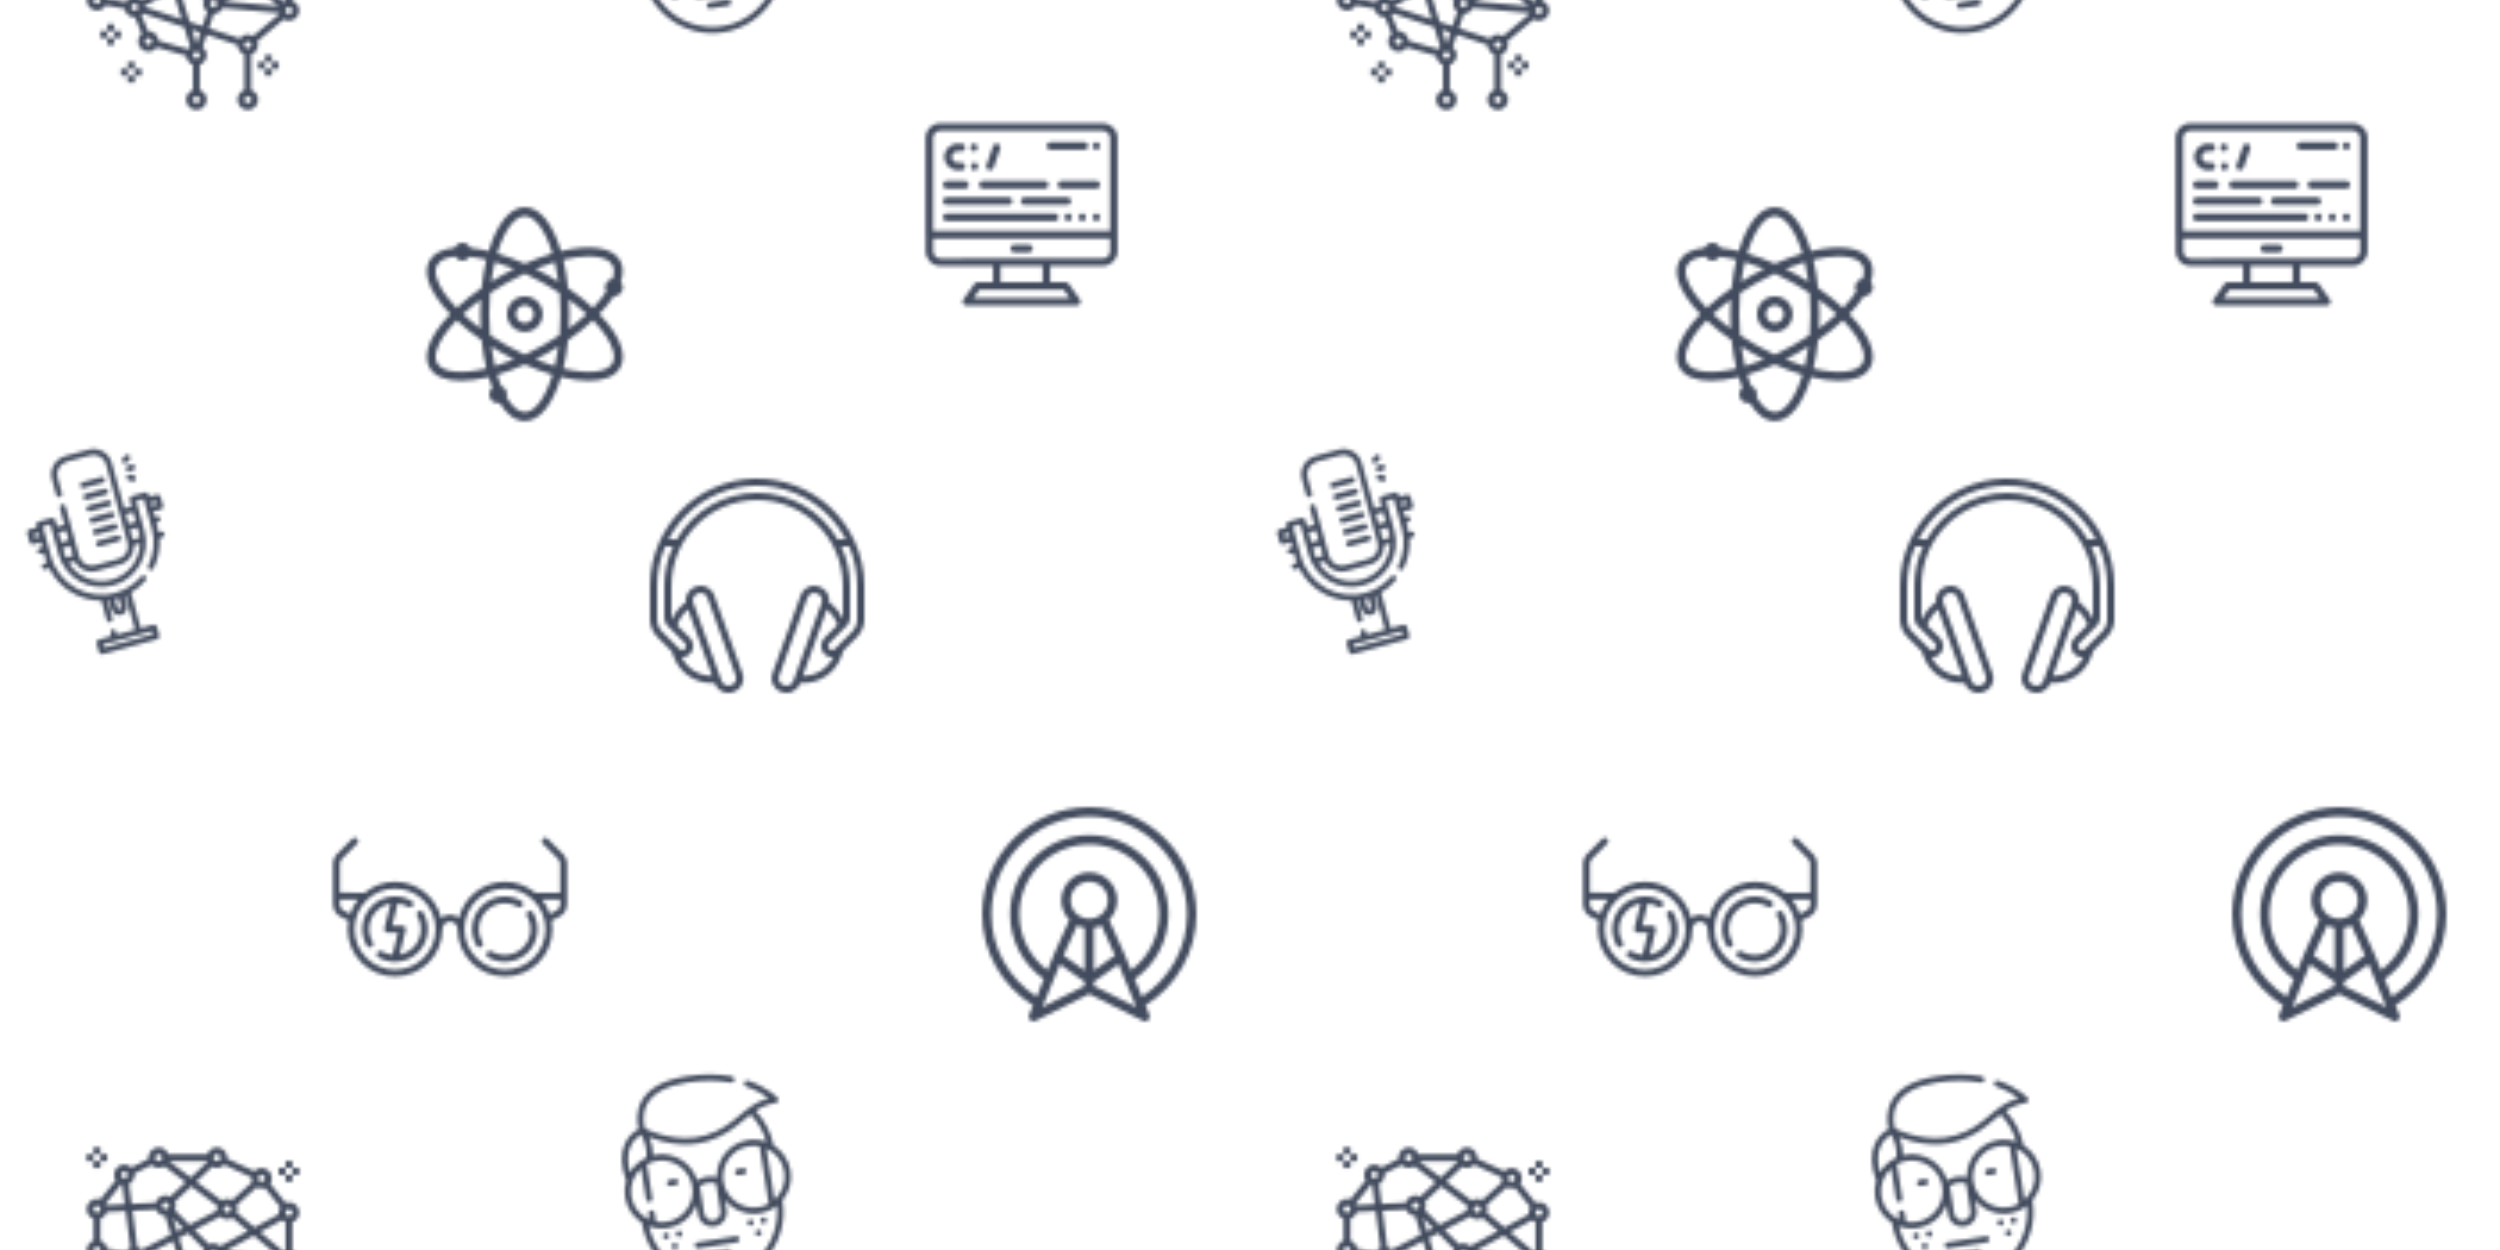 <?xml version="1.0"?>
<svg xmlns="http://www.w3.org/2000/svg" xmlns:xlink="http://www.w3.org/1999/xlink" xmlns:fi="http://pattern.flaticon.com/" x="0" y="0" width="700" height="350" viewBox="0 0 700 350">
  <rect x="0px" y="0px" width="100%" height="100%" opacity="1" fill="none"/>
  <defs>
    <g transform="matrix(0.117 0 0 0.117 117 58)" id="L1_0">
      <path d="M256,213.333c-23.521,0-42.667,19.135-42.667,42.667s19.146,42.667,42.667,42.667s42.667-19.135,42.667-42.667     S279.521,213.333,256,213.333z M256,277.333c-11.771,0-21.333-9.573-21.333-21.333s9.563-21.333,21.333-21.333     s21.333,9.573,21.333,21.333S267.771,277.333,256,277.333z"/>
      <path d="M487.88,338.281c-6.757-25.216-25.792-53.762-53.613-82.413c13.933-14.357,25.591-28.669,34.653-42.616     c0.141,0.003,0.258,0.081,0.4,0.081c11.77,0,21.332-9.573,21.332-21.333c0-5.016-1.999-9.435-4.906-13.081     c6.627-20.229,6.209-37.788-2.135-51.94c-18.798-31.897-72.736-38.207-141-21.755C323.404,41.154,292.108,0,256,0     c-36.109,0-67.407,41.158-86.611,105.233c-15.253-3.716-29.851-6.299-43.635-7.716c-3.449-7.143-10.62-12.184-19.077-12.184     c-8.339,0-15.387,4.93-18.895,11.913c-28.603,2.667-49.318,12.612-59.392,29.733c-7.666,12.99-9.083,28.719-4.271,46.74     c6.747,25.177,25.734,53.673,53.486,82.281c-27.752,28.608-46.739,57.104-53.486,82.281c-4.812,18.021-3.396,33.75,4.271,46.74     c12.166,20.646,39.018,30.625,74.974,30.625c19.57,0,41.915-3.078,65.967-8.872c2.652,8.876,5.586,17.305,8.73,25.383     c-4.446,3.913-7.389,9.471-7.389,15.844c0,11.76,9.562,21.333,21.332,21.333c1.302,0,2.435-0.52,3.673-0.744     C213.158,496.936,233.843,512,256,512c36.109,0,67.411-41.159,86.614-105.237c24.075,5.803,46.434,8.883,66.021,8.883     c35.956-0.01,62.808-9.979,74.974-30.625C491.275,372.031,492.692,356.302,487.88,338.281z M46.75,374.188     c-4.646-7.875-5.333-18.094-2.042-30.385c5.822-21.716,22.999-47.063,48.111-72.884c17.443,16.197,37.51,32.245,59.717,47.569     c2.405,23.845,6.156,46.538,11.225,67.568C103.668,400.402,59.238,395.395,46.75,374.188z M150.382,290.721     c-15.41-11.354-29.526-23.025-42.211-34.721c12.685-11.697,26.799-23.366,42.21-34.72c-0.617,11.365-1.047,22.887-1.047,34.72     C149.333,267.76,149.763,279.302,150.382,290.721z M152.539,193.51c-22.21,15.326-42.276,31.375-59.72,47.572     c-25.112-25.822-42.289-51.168-48.111-72.884c-3.292-12.292-2.604-22.51,2.042-30.396c7.85-13.318,26.134-18.148,42.397-19.674     c3.815,5.802,10.065,9.872,17.52,9.872c7.186,0,13.236-3.801,17.103-9.255c12.648,1.306,26.039,3.647,40.068,7.039     C158.805,146.586,154.986,169.306,152.539,193.51z M336.225,178.297c-8.339-5.228-16.836-10.379-25.621-15.349     c-9.543-5.4-19.138-10.439-28.738-15.262c15.831-6.438,31.118-11.869,45.669-16.171     C331.023,145.996,333.975,161.592,336.225,178.297z M256,21.333c23.783,0,49.1,33.659,65.941,89.457     c-21.078,6.228-43.223,14.477-65.941,24.632c-22.445-10.025-44.617-18.288-65.941-24.632C206.9,54.991,232.217,21.333,256,21.333     z M184.505,131.349c14.879,4.445,30.21,9.865,45.815,16.246c-9.602,4.827-19.242,9.87-28.924,15.353     c-8.785,4.97-17.283,10.121-25.621,15.349C178.034,161.529,181,145.876,184.505,131.349z M175.849,333.75     c8.315,5.212,16.788,10.346,25.547,15.302c9.638,5.454,19.255,10.585,28.813,15.391c-15.878,6.462-31.146,11.756-45.737,16.072     C180.951,365.74,178.049,350.096,175.849,333.75z M256,490.667c-14.816,0-30.303-12.905-43.967-36.238     c0.664-2.061,1.301-4.15,1.301-6.428c0-9.173-5.884-16.849-14.03-19.855c-3.401-8.402-6.478-17.49-9.318-27.012     c21.125-6.237,43.24-14.332,66.014-24.512c22.759,10.172,44.858,18.266,65.967,24.5C305.126,456.973,279.794,490.667,256,490.667     z M327.526,380.521c-14.591-4.316-29.858-9.612-45.737-16.077c9.559-4.806,19.176-9.938,28.815-15.392     c8.742-4.947,17.27-10.079,25.617-15.322C333.97,350.439,331.017,366.038,327.526,380.521z M339.279,306.197     c-12.559,8.38-25.535,16.574-39.174,24.293c-14.96,8.466-29.697,16.004-44.107,22.716c-14.409-6.714-29.143-14.25-44.102-22.716     c-13.585-7.686-26.611-15.789-39.094-24.121c-1.389-16.439-2.135-33.305-2.135-50.368c0-17.486,0.729-34.288,2.068-50.323     c12.504-8.348,25.552-16.466,39.161-24.167c15.034-8.507,29.753-15.846,44.23-22.583c14.639,6.832,29.357,14.31,43.978,22.583     c13.609,7.701,26.658,15.819,39.161,24.167c1.339,16.035,2.068,32.837,2.068,50.323     C341.333,273.439,340.609,290.201,339.279,306.197z M409.25,117.688c28.313,0,48.25,6.979,56,20.125     c4.967,8.452,5,19.814,0.665,33.546C455.835,173.056,448,181.451,448,192c0,3.68,1.182,6.974,2.828,9.999     c-8.29,12.719-18.979,25.809-31.749,38.987c-17.419-16.164-37.453-32.18-59.619-47.475c-2.443-24.161-6.251-46.845-11.271-67.617     C371.111,120.411,391.805,117.688,409.25,117.688z M361.62,221.279c15.375,11.328,29.46,22.97,42.124,34.641     c-12.678,11.716-26.78,23.306-42.112,34.608c0.611-11.302,1.035-22.762,1.035-34.527     C362.667,244.167,362.237,232.643,361.62,221.279z M465.25,374.188c-12.514,21.223-56.951,26.228-117.047,11.869     c5.025-20.802,8.833-43.522,11.273-67.721c22.052-15.257,42.012-31.31,59.534-47.589c25.203,25.88,42.447,51.292,48.281,73.056     C470.583,356.094,469.896,366.313,465.25,374.188z"/>
    </g>
    <g transform="matrix(0.105 0 0 0.105 259.152 33.152)" id="L1_8">
      <path d="M472.787,13.051H39.213C17.591,13.051,0,30.642,0,52.264v258.128c0,0.801,0.103,1.576,0.281,2.322v41.62    c0,21.622,17.591,39.213,39.213,39.213h140.398v43.159h-41.07c-3.242,0-6.285,1.566-8.169,4.204l-30.118,42.165    c-2.185,3.06-2.478,7.086-0.757,10.429c1.721,3.344,5.166,5.445,8.927,5.445h294.871c3.761,0,7.206-2.101,8.927-5.445    s1.429-7.369-0.757-10.429l-30.118-42.165c-1.885-2.638-4.928-4.204-8.17-4.204h-41.07v-43.159h140.398    c21.621,0,39.213-17.591,39.213-39.213v-43.942V52.264C512,30.642,494.409,13.051,472.787,13.051z M368.293,456.784l15.776,22.086    H128.213l15.776-22.086H368.293z M199.971,436.706v-43.159H312.31v43.159H199.971z M491.922,354.334    c0,10.55-8.583,19.135-19.135,19.135H39.494c-10.551,0-19.135-8.583-19.135-19.135v-33.902h471.562V354.334z M491.922,300.353    H20.078V52.264c0-10.551,8.584-19.135,19.135-19.135h433.574c10.551,0,19.135,8.584,19.135,19.135V300.353z"/>
      <path d="M275.747,336.906h-39.213c-5.545,0-10.039,4.495-10.039,10.039s4.495,10.039,10.039,10.039h39.213    c5.544,0,10.039-4.495,10.039-10.039S281.291,336.906,275.747,336.906z"/>
      <path d="M95.619,118.114H85.375c-8.428,0-15.284-6.857-15.284-15.284s6.857-15.284,15.284-15.284h10.244    c5.545,0,10.039-4.495,10.039-10.039c0-5.545-4.495-10.039-10.039-10.039H85.375c-19.499,0-35.362,15.863-35.362,35.362    s15.863,35.362,35.362,35.362h10.244c5.545,0,10.039-4.495,10.039-10.039C105.658,122.609,101.163,118.114,95.619,118.114z"/>
      <path d="M129.173,67.469c-12.919,0-12.941,20.078,0,20.078C142.092,87.547,142.113,67.469,129.173,67.469z"/>
      <path d="M130.512,118.114c-12.919,0-12.941,20.078,0,20.078C143.431,138.193,143.452,118.114,130.512,118.114z"/>
      <path d="M192.782,68.023c-5.236-1.817-10.959,0.956-12.775,6.194l-17.569,50.646c-1.817,5.238,0.956,10.959,6.194,12.776    c1.089,0.377,2.199,0.557,3.291,0.557c4.157,0,8.045-2.603,9.484-6.752l17.569-50.646C200.793,75.559,198.02,69.84,192.782,68.023    z"/>
      <path d="M317.856,166.991H152.794c-5.545,0-10.039,4.495-10.039,10.039c0,5.545,4.495,10.039,10.039,10.039h165.062    c5.544,0,10.039-4.495,10.039-10.039C327.895,171.486,323.399,166.991,317.856,166.991z"/>
      <path d="M221.523,210.508H56.463c-5.545,0-10.039,4.495-10.039,10.039c0,5.545,4.495,10.039,10.039,10.039h165.061    c5.545,0,10.039-4.495,10.039-10.039C231.563,215.003,227.068,210.508,221.523,210.508z"/>
      <path d="M380.581,253.663c-12.919,0-12.941,20.078,0,20.078C393.5,273.741,393.522,253.663,380.581,253.663z"/>
      <path d="M418.06,253.663c-12.919,0-12.941,20.078,0,20.078C430.981,273.741,431.002,253.663,418.06,253.663z"/>
      <path d="M455.54,253.663c-12.919,0-12.941,20.078,0,20.078C468.46,273.741,468.481,253.663,455.54,253.663z"/>
      <path d="M105.114,166.991H56.463c-5.545,0-10.039,4.495-10.039,10.039c0,5.545,4.495,10.039,10.039,10.039h48.651    c5.545,0,10.039-4.495,10.039-10.039C115.153,171.486,110.658,166.991,105.114,166.991z"/>
      <path d="M344.439,253.663H56.463c-5.545,0-10.039,4.494-10.039,10.039s4.495,10.039,10.039,10.039h287.977    c5.544,0,10.039-4.495,10.039-10.039S349.983,253.663,344.439,253.663z"/>
      <path d="M378.09,210.508H264.125c-5.544,0-10.039,4.495-10.039,10.039c0,5.545,4.496,10.039,10.039,10.039H378.09    c5.545,0,10.039-4.495,10.039-10.039C388.129,215.003,383.634,210.508,378.09,210.508z"/>
      <path d="M455.54,166.991h-93.03c-5.544,0-10.039,4.495-10.039,10.039c0,5.545,4.496,10.039,10.039,10.039h93.03    c5.544,0,10.039-4.495,10.039-10.039C465.58,171.486,461.084,166.991,455.54,166.991z"/>
      <path d="M423.584,63.581h-90.347c-5.544,0-10.039,4.495-10.039,10.039c0,5.545,4.495,10.039,10.039,10.039h90.347    c5.544,0,10.039-4.495,10.039-10.039C433.623,68.076,429.127,63.581,423.584,63.581z"/>
      <path d="M455.54,63.581c-12.919,0-12.941,20.078,0,20.078C468.46,83.66,468.481,63.581,455.54,63.581z"/>
    </g>
    <g transform="matrix(0.113 -0.018 0.018 0.113 164.429 305.797)" id="L1_9">
      <path d="M429.807,200.17c-1.448-32.498-11.79-63.411-30.093-90.124c15.085-6.833,31.182-11.367,51.33-11.406    c2.264-0.004,4.491-0.877,5.977-2.585c2.333-2.683,2.482-6.493,0.567-9.302c-0.83-1.218-19.946-28.755-64.333-52.583    c-3.788-2.033-8.513-0.542-10.428,3.306l-0.001,0.002c-1.824,3.667-0.416,8.132,3.193,10.072    c24.189,12.997,40.332,27.227,49.529,36.746c-30.623,3.431-52.821,16.599-76.127,30.425    c-24.721,14.666-50.284,29.831-89.279,35.148c-70.935,9.673-132.248-30.877-144.654-39.745    c-1.204-8.561-3.284-36.193,15.159-59.174c19.032-23.717,54.015-35.741,103.976-35.741c38.613,0,74.292,5.676,106.181,16.879    c3.9,1.37,8.183-0.574,9.663-4.434c1.528-3.982-0.509-8.468-4.532-9.883C322.398,5.975,284.995,0,244.623,0    c-54.801,0-93.774,13.938-115.836,41.426c-20.195,25.163-20.116,54.272-18.763,67.492c-9.37,3.229-26.01,11.199-38.356,29.467    c-15.181,22.46-19.075,53.004-11.6,90.805c-5.742,11.903-8.963,25.242-8.963,39.319c0,27.142,11.976,51.538,30.917,68.189v1.326    C82.023,433.955,160.068,512,255.998,512c95.939,0,173.99-78.045,173.99-173.975v-1.336    c18.935-16.652,30.906-41.042,30.906-68.179C460.893,241.286,448.847,216.824,429.807,200.17z M160.499,147.141    c34.242,15.021,64.319,19.386,87.717,19.386c9.038,0,17.083-0.652,23.98-1.593c42.048-5.733,70.17-22.417,94.984-37.137    c6.408-3.801,12.602-7.474,18.811-10.859c15.114,21.466,24.519,45.992,27.634,71.912c-12.931-7.093-27.764-11.132-43.524-11.132    c-45.691,0-83.6,33.928-89.875,77.911c-15.358-7.066-33.093-7.067-48.451,0c-6.275-43.984-44.184-77.911-89.875-77.911    c-2.598,0-5.168,0.116-7.71,0.331c3.19-16.957,1.302-33.017-1.541-45.166C140.072,137.267,149.473,142.304,160.499,147.141z     M395.738,197.409v142.202c-8.009,2.897-16.641,4.484-25.638,4.484c-41.678,0-75.585-33.908-75.585-75.585    c0-41.678,33.908-75.585,75.585-75.585C379.098,192.925,387.729,194.511,395.738,197.409z M276.183,270.582v67.613    c0,11.125-9.052,20.177-20.177,20.177c-11.125,0-20.177-9.052-20.177-20.177v-67.62    C248.42,263.841,263.594,263.843,276.183,270.582z M84.104,147.147c9.533-14.25,22.533-20.773,29.938-23.499    c3.809,10.572,10.219,33.781,3.902,57.283c-17.99,4.926-33.767,15.26-45.469,29.138C69.638,184.066,73.528,162.954,84.104,147.147    z M66.315,268.51c0-26.641,13.868-50.091,34.75-63.555v77.171c0,4.199,3.405,7.604,7.604,7.604s7.604-3.405,7.604-7.604v-84.721    c9.26-3.348,19.349-4.945,29.872-4.363c38.343,2.119,69.302,33.213,71.24,71.565c2.196,43.443-32.516,79.488-75.486,79.488    c-8.993,0-17.62-1.586-25.626-4.48v-22.003c0-4.199-3.405-7.604-7.604-7.604s-7.604,3.405-7.604,7.604v14.453    C80.182,318.601,66.315,295.151,66.315,268.51z M255.998,496.792c-84.295,0-153.446-66.037-158.464-149.092    c13.128,7.383,28.261,11.603,44.365,11.603c33.619,0,63.029-18.367,78.722-45.593v24.487c0,19.512,15.873,35.385,35.385,35.385    s35.385-15.873,35.385-35.385v-24.468c15.697,27.216,45.1,45.575,78.71,45.575c16.108,0,31.247-4.222,44.377-11.61    C409.462,430.751,340.304,496.792,255.998,496.792z M410.946,332.058V204.962c20.876,13.466,34.739,36.911,34.739,63.548    C445.685,295.147,431.823,318.592,410.946,332.058z"/>
      <path d="M178.434,243.737H164.91c-4.199,0-7.604,3.405-7.604,7.604s3.404,7.604,7.604,7.604h13.525    c4.199,0,7.604-3.405,7.604-7.604S182.634,243.737,178.434,243.737z"/>
      <path d="M347.09,243.737h-13.525c-4.199,0-7.604,3.405-7.604,7.604s3.405,7.604,7.604,7.604h13.525    c4.199,0,7.604-3.405,7.604-7.604S351.291,243.737,347.09,243.737z"/>
      <path d="M383.75,375.147c-1.155-2.796-3.929-4.657-6.95-4.696c-3.625-0.046-6.793,2.592-7.528,6.116    c-1.417,6.795,6.734,11.671,12.125,7.489C384.073,381.98,385.038,378.268,383.75,375.147z"/>
      <path d="M366.686,403.251c-2.643-6.259-11.853-6.091-14.177,0.346c-2.352,6.514,4.927,12.557,10.908,9.171    C366.692,410.914,368.156,406.736,366.686,403.251z"/>
      <path d="M349.866,372.674c-4.89-4.892-13.535-0.882-12.95,6.012c0.271,3.199,2.604,5.945,5.711,6.739    c3.062,0.782,6.364-0.482,8.142-3.087C352.804,379.354,352.422,375.229,349.866,372.674z"/>
      <path d="M142.298,375.148c-1.118-2.801-3.952-4.657-6.949-4.696c-3.266-0.043-6.266,2.124-7.282,5.217    c-0.967,2.945-0.019,6.294,2.39,8.262c2.546,2.079,6.229,2.282,8.98,0.49C142.451,382.458,143.706,378.47,142.298,375.148z"/>
      <path d="M159.372,403.251c-1.318-3.121-4.581-5.05-7.955-4.637c-3.3,0.404-5.973,2.983-6.557,6.241    c-1.195,6.668,6.682,11.395,12.078,7.364C159.694,410.161,160.633,406.411,159.372,403.251z"/>
      <path d="M174.539,375.148c-2.653-6.29-11.863-6.062-14.177,0.346c-2.361,6.538,4.91,12.522,10.898,9.169    C174.546,382.823,176.009,378.629,174.539,375.148z"/>
      <path d="M304.044,405.418h-96.077c-4.199,0-7.604,3.405-7.604,7.604s3.405,7.604,7.604,7.604h96.077    c4.199,0,7.604-3.405,7.604-7.604S308.243,405.418,304.044,405.418z"/>
      <path d="M278.754,434.22h-45.496c-4.199,0-7.604,3.405-7.604,7.604s3.405,7.604,7.604,7.604h45.496    c4.199,0,7.604-3.405,7.604-7.604S282.953,434.22,278.754,434.22z"/>
    </g>
    <g transform="matrix(0.128 0 0 0.128 93.233 221.237)" id="L1_11">
      <path d="M197.416,267.762c-2.106-3.567-6.704-4.754-10.272-2.648c-3.567,2.104-4.753,6.703-2.648,10.271    c13.122,22.242,9.546,50.515-8.694,68.755c-8.451,8.451-19.056,13.747-30.215,15.7l13.481-53.924    c0.561-2.24,0.057-4.614-1.364-6.435c-1.421-1.821-3.602-2.884-5.912-2.884h-22.459l12.197-48.788    c7.916,0.818,15.745,3.305,22.942,7.551c3.567,2.104,8.165,0.919,10.271-2.648c2.105-3.567,0.919-8.166-2.648-10.271    c-28.135-16.599-63.904-12.073-86.983,11.006c-23.079,23.079-27.605,58.848-11.007,86.984c1.399,2.371,3.899,3.69,6.467,3.69    c1.295,0,2.607-0.335,3.804-1.042c3.567-2.104,4.753-6.703,2.648-10.271c-13.122-22.241-9.546-50.515,8.694-68.755    c8.451-8.45,19.056-13.746,30.216-15.699l-13.481,53.924c-0.561,2.24-0.057,4.614,1.364,6.435s3.602,2.884,5.912,2.884h22.459    l-12.197,48.788c-7.916-0.818-15.745-3.305-22.942-7.551c-3.568-2.105-8.166-0.919-10.271,2.648    c-2.105,3.567-0.919,8.166,2.648,10.271c11.332,6.686,23.9,9.944,36.381,9.944c18.506,0,36.818-7.167,50.602-20.951    C209.489,331.667,214.015,295.898,197.416,267.762z"/>
      <path d="M412.119,242.441c-28.136-16.599-63.904-12.073-86.984,11.006c-23.08,23.079-27.605,58.849-11.006,86.984    c1.399,2.371,3.899,3.69,6.467,3.69c1.295,0,2.607-0.335,3.804-1.042c3.567-2.104,4.753-6.703,2.648-10.271    c-13.122-22.241-9.546-50.514,8.694-68.755c18.239-18.24,46.513-21.813,68.754-8.693c3.567,2.104,8.167,0.919,10.271-2.648    C416.872,249.144,415.686,244.546,412.119,242.441z"/>
      <path d="M437.438,267.763c-2.104-3.568-6.701-4.755-10.27-2.649c-3.567,2.104-4.753,6.703-2.648,10.271    c13.122,22.242,9.546,50.515-8.694,68.755s-46.514,21.816-68.755,8.694c-3.567-2.104-8.166-0.919-10.271,2.648    s-0.919,8.166,2.648,10.271c11.332,6.686,23.9,9.944,36.381,9.944c18.506,0,36.819-7.167,50.603-20.95    C449.511,331.668,454.037,295.899,437.438,267.763z"/>
      <path d="M502.76,139.443l-33.037-33.037c-2.929-2.929-7.678-2.929-10.606,0c-2.929,2.929-2.929,7.678,0,10.606l33.037,33.037    c3.126,3.126,4.847,7.282,4.847,11.702v62.7h-54.435c-17.99-15.006-41.119-24.048-66.323-24.048    c-48.652,0-89.578,33.683-100.703,78.952c-5.378-4.256-12.164-6.807-19.539-6.807s-14.161,2.551-19.539,6.807    c-11.125-45.269-52.051-78.952-100.703-78.952c-25.204,0-48.333,9.042-66.323,24.048H15v-62.7c0-4.42,1.721-8.576,4.847-11.702    l33.037-33.037c2.929-2.929,2.929-7.678,0-10.606c-2.929-2.929-7.678-2.929-10.606,0L9.24,139.443    C3.281,145.403,0,153.325,0,161.751v87.402c0,12.027,6.682,22.839,17.439,28.218l16.295,8.147    c-1.095,6.03-1.67,12.238-1.67,18.578c0,57.177,46.517,103.694,103.694,103.694s103.693-46.517,103.693-103.694    c0-9.125,7.423-16.548,16.548-16.548s16.548,7.423,16.548,16.548c0,57.177,46.517,103.694,103.693,103.694    c57.176,0,103.694-46.517,103.694-103.694c0-6.34-0.575-12.549-1.67-18.578l16.295-8.147C505.318,271.993,512,261.18,512,249.153    v-87.402C512,153.325,508.719,145.403,502.76,139.443z M24.148,263.955C18.505,261.133,15,255.462,15,249.153v-9.702h39.745    c-7.398,9.252-13.25,19.791-17.153,31.225L24.148,263.955z M135.758,392.79c-48.906,0-88.694-39.788-88.694-88.694    s39.788-88.693,88.694-88.693s88.693,39.788,88.693,88.693C224.451,353.001,184.664,392.79,135.758,392.79z M376.242,392.79    c-48.906,0-88.693-39.788-88.693-88.694s39.788-88.693,88.693-88.693c48.905,0,88.694,39.788,88.694,88.693    C464.936,353.001,425.147,392.79,376.242,392.79z M497,249.153c0,6.309-3.505,11.98-9.147,14.801l-13.444,6.722    c-3.904-11.435-9.755-21.973-17.153-31.225H497V249.153z"/>
    </g>
    <g transform="matrix(0.12 0 0 0.12 24.267 -28.733)" id="L1_12">
      <path d="M496.004,152c0-13.232-10.768-24-24-24c-2.752,0-5.36,0.56-7.824,1.416l-35.848-44.808     c2.288-3.672,3.672-7.968,3.672-12.608c0-13.232-10.768-24-24-24c-6.728,0-12.792,2.8-17.152,7.264L327.788,26.16     c0.064-0.72,0.216-1.416,0.216-2.16c0-13.232-10.768-24-24-24c-10.416,0-19.216,6.712-22.528,16h-90.944     C187.22,6.712,178.42,0,168.004,0c-13.232,0-24,10.768-24,24c0,0.992,0.176,1.944,0.296,2.912l-39.68,19.84     C100.3,42.592,94.46,40,88.004,40c-13.232,0-24,10.768-24,24c0,4.64,1.384,8.936,3.672,12.608l-35.848,44.808     C29.364,120.56,26.756,120,24.004,120c-13.232,0-24,10.768-24,24c0,10.416,6.712,19.216,16,22.528v50.952     c-9.288,3.304-16,12.104-16,22.52c0,13.232,10.768,24,24,24c8.888,0,16.568-4.912,20.72-12.104l43.672,7.936     C90.244,271.24,100.084,280,112.004,280c0.32,0,0.624-0.08,0.944-0.096l15.264,38.168c-4.992,4.4-8.208,10.768-8.208,17.928     c0,13.232,10.768,24,24,24c8.048,0,15.144-4.016,19.496-10.104l68.656,19.616c0.616,9.744,7.016,17.864,15.848,21.016v58.952     c-9.288,3.312-16,12.112-16,22.528c0,13.232,10.768,24,24,24s24-10.768,24-24c0-10.416-6.712-19.216-16-22.528v-58.952     c9.288-3.312,16-12.112,16-22.528c0-7.664-3.68-14.424-9.288-18.824l9.552-28.664l71.784,23.928     c0.192,10.216,6.8,18.816,15.952,22.08v82.952c-9.288,3.312-16,12.112-16,22.528c0,13.232,10.768,24,24,24s24-10.768,24-24     c0-10.416-6.712-19.216-16-22.528v-82.944c9.288-3.312,16-12.112,16-22.528c0-2.92-0.6-5.688-1.56-8.28l61.384-51.152     c3.576,2.128,7.712,3.432,12.176,3.432c13.232,0,24-10.768,24-24c0-10.416-6.712-19.216-16-22.528V174.52     C489.292,171.216,496.004,162.416,496.004,152z M408.004,64c4.408,0,8,3.584,8,8s-3.592,8-8,8c-4.408,0-8-3.584-8-8     S403.596,64,408.004,64z M396.628,93c3.4,1.856,7.24,3,11.376,3c2.752,0,5.352-0.56,7.816-1.416l35.848,44.816     c-2.28,3.672-3.664,7.96-3.664,12.6c0,1.288,0.184,2.528,0.384,3.768l-56.672,30.912l-41.272-34.392     c0.96-2.6,1.56-5.368,1.56-8.288c0-3.248-0.664-6.352-1.84-9.176L396.628,93z M296.004,224c-3.696,0-7.152,0.904-10.28,2.408     l-33.896-33.896l59.84-31.032c4.296,4.016,10.008,6.52,16.336,6.52c4.464,0,8.592-1.304,12.176-3.432l36.424,30.352     l-64.664,35.272C307.692,226.384,302.148,224,296.004,224z M304.004,248c0,4.416-3.592,8-8,8c-4.408,0-8-3.584-8-8     c0-4.416,3.592-8,8-8C300.412,240,304.004,243.584,304.004,248z M183.052,159.896l13.432,43.28l-68.144,35.336     c-2.856-2.664-6.352-4.6-10.24-5.632l-11.088-85.024l54.816-2.744C165.308,153.544,173.468,159.512,183.052,159.896z      M176.004,136c0-4.416,3.592-8,8-8s8,3.584,8,8s-3.592,8-8,8S176.004,140.416,176.004,136z M201.292,218.712l20.288,65.384     l-85.624-28.544c-0.016-0.96-0.16-1.888-0.288-2.816L201.292,218.712z M201.236,164.552l23.824,23.816l-14.152,7.336     L201.236,164.552z M205.604,146.28c1.496-3.128,2.4-6.584,2.4-10.28c0-3.408-0.736-6.64-2.016-9.576l37.984-35.456l61.232,45.92     c-0.712,2.272-1.2,4.624-1.2,7.112c0,1.12,0.184,2.184,0.328,3.264l-64.376,33.376L205.604,146.28z M320.004,144     c0-4.416,3.592-8,8-8c4.408,0,8,3.584,8,8s-3.592,8-8,8C323.596,152,320.004,148.416,320.004,144z M389.828,205.936l57.32,47.768     l-124.2-11.288L389.828,205.936z M304.004,16c4.408,0,8,3.584,8,8s-3.592,8-8,8c-4.408,0-8-3.584-8-8S299.596,16,304.004,16z      M293.012,45.208c3.304,1.72,7.008,2.792,10.992,2.792c6.728,0,12.792-2.8,17.16-7.272l63.056,29.104     c-0.064,0.728-0.216,1.424-0.216,2.168c0,3.256,0.664,6.352,1.84,9.184L339.38,123c-3.4-1.856-7.24-3-11.376-3     c-4.912,0-9.48,1.496-13.288,4.04l-58.864-44.152L293.012,45.208z M281.476,32c0.192,0.52,0.328,1.064,0.544,1.568l-39.176,36.56     L192.004,32H281.476z M168.004,16c4.408,0,8,3.584,8,8s-3.592,8-8,8s-8-3.584-8-8S163.596,16,168.004,16z M112.004,64     c0-0.992-0.176-1.944-0.296-2.904l39.68-19.84c4.32,4.152,10.16,6.744,16.616,6.744c4.912,0,9.48-1.496,13.288-4.04     l49.672,37.256l-35.968,33.568c-3.304-1.72-7.008-2.784-10.992-2.784c-10.832,0-19.904,7.256-22.88,17.128l-56.192,2.808     l-6.08-46.648C106.62,81.312,112.004,73.312,112.004,64z M88.004,56c4.408,0,8,3.584,8,8s-3.592,8-8,8s-8-3.584-8-8     S83.596,56,88.004,56z M80.18,86.584c0.928,0.32,1.84,0.664,2.808,0.872l5.904,45.288L46.18,134.88     c-0.504-1.224-1.152-2.368-1.848-3.488L80.18,86.584z M24.004,136c4.408,0,8,3.584,8,8s-3.592,8-8,8s-8-3.584-8-8     S19.596,136,24.004,136z M24.004,248c-4.408,0-8-3.584-8-8s3.592-8,8-8s8,3.584,8,8S28.412,248,24.004,248z M91.284,244.104     l-43.664-7.936c-1.416-8.712-7.496-15.8-15.616-18.696V166.52c7.144-2.552,12.68-8.352,14.88-15.656l44.096-2.208l11.152,85.52     C97.54,236.264,93.788,239.76,91.284,244.104z M112.004,264c-4.408,0-8-3.584-8-8c0-4.416,3.592-8,8-8s8,3.584,8,8     C120.004,260.416,116.412,264,112.004,264z M144.004,344c-4.408,0-8-3.584-8-8c0-4.416,3.592-8,8-8s8,3.584,8,8     C152.004,340.416,148.412,344,144.004,344z M236.516,354.104l-68.656-19.616C167.052,321.968,156.724,312,144.004,312     c-0.32,0-0.624,0.08-0.944,0.096l-15.264-38.168c1.112-0.984,2.12-2.056,3.04-3.224l96.592,32.2l14.264,45.952     C239.716,350.344,237.956,352.096,236.516,354.104z M256.004,480c-4.408,0-8-3.584-8-8c0-4.416,3.592-8,8-8c4.408,0,8,3.584,8,8     C264.004,476.416,260.412,480,256.004,480z M256.004,376c-4.408,0-8-3.584-8-8c0-4.416,3.592-8,8-8c4.408,0,8,3.584,8,8     C264.004,372.416,260.412,376,256.004,376z M256.276,341.888l-10.168-32.752l18.976,6.328L256.276,341.888z M270.148,300.28     l-29.872-9.96l-24.544-79.088l21.2-10.992l37.48,37.48c-1.504,3.128-2.408,6.584-2.408,10.28c0,7.664,3.68,14.432,9.296,18.824     L270.148,300.28z M376.004,480c-4.408,0-8-3.584-8-8c0-4.416,3.592-8,8-8c4.408,0,8,3.584,8,8     C384.004,476.416,380.412,480,376.004,480z M376.004,352c-4.408,0-8-3.584-8-8c0-4.416,3.592-8,8-8c4.408,0,8,3.584,8,8     C384.004,348.416,380.412,352,376.004,352z M388.18,323.424c-3.584-2.12-7.712-3.424-12.176-3.424     c-7.664,0-14.432,3.68-18.824,9.296l-71.856-23.952l11.128-33.392c9.456-0.176,17.544-5.84,21.288-13.944l131.088,11.912     c0.208,0.8,0.448,1.584,0.736,2.352L388.18,323.424z M404.94,197.688l51.128-27.888c2.296,2.064,4.976,3.664,7.944,4.72v66.952     c-1.472,0.528-2.864,1.176-4.184,1.96L404.94,197.688z M472.004,272c-4.408,0-8-3.584-8-8c0-4.416,3.592-8,8-8     c4.408,0,8,3.584,8,8C480.004,268.416,476.412,272,472.004,272z M472.004,160c-4.408,0-8-3.584-8-8s3.592-8,8-8     c4.408,0,8,3.584,8,8S476.412,160,472.004,160z"/>
      <rect x="16px" y="0px" width="16px" height="16px"/>
      <rect x="16px" y="32px" width="16px" height="16px"/>
      <rect x="32px" y="16px" width="16px" height="16px"/>
      <rect x="0px" y="16px" width="16px" height="16px"/>
      <rect x="416px" y="368px" width="16px" height="16px"/>
      <rect x="416px" y="400px" width="16px" height="16px"/>
      <rect x="432px" y="384px" width="16px" height="16px"/>
      <rect x="400px" y="384px" width="16px" height="16px"/>
      <rect x="464px" y="32px" width="16px" height="16px"/>
      <rect x="464px" y="64px" width="16px" height="16px"/>
      <rect x="480px" y="48px" width="16px" height="16px"/>
      <rect x="448px" y="48px" width="16px" height="16px"/>
      <rect x="96px" y="384px" width="16px" height="16px"/>
      <rect x="96px" y="416px" width="16px" height="16px"/>
      <rect x="112px" y="400px" width="16px" height="16px"/>
      <rect x="80px" y="400px" width="16px" height="16px"/>
      <rect x="48px" y="296px" width="16px" height="16px"/>
      <rect x="48px" y="328px" width="16px" height="16px"/>
      <rect x="64px" y="312px" width="16px" height="16px"/>
      <rect x="32px" y="312px" width="16px" height="16px"/>
    </g>
    <path d="M368,184C368,82.544,285.464,0,184,0S0,82.544,0,184c0,63.768,33.344,123.024,87.376,156.464L80.6,356.96    c-1.264,3.088-0.496,6.632,1.952,8.896C84.072,367.264,86.024,368,88,368c1.208,0,2.44-0.28,3.568-0.84L184,320.944l92.432,46.216    c1.128,0.56,2.352,0.84,3.568,0.84c1.976,0,3.928-0.736,5.448-2.144c2.448-2.272,3.216-5.816,1.952-8.896l-6.776-16.496    C334.656,307.024,368,247.768,368,184z M176,307.056l-72.512,36.28l30.152-73.448l6.92,4.936L176,300.12V307.056z     M218.152,193.712C227,184.744,232,172.776,232,160c0-26.472-21.528-48-48-48s-48,21.528-48,48c0,12.768,4.992,24.72,13.84,33.696    l-25,55.504l-2.168,5.28c0,0.008,0,0.016-0.008,0.024l-10.512,25.592C81.856,257.504,64,222.256,64,184    c0-66.168,53.832-120,120-120s120,53.832,120,120c0,38.256-17.856,73.504-48.16,96.104l-10.504-25.592    c0-0.008,0-0.016-0.008-0.024L218.152,193.712z M228.096,254.704L198.528,275.8L192,280.464v-73.136    c2.416-0.408,4.792-1.032,7.112-1.8c0.72-0.24,1.392-0.56,2.096-0.832c1.24-0.472,2.504-0.888,3.696-1.464L228.096,254.704z     M176,280.472l-36.096-25.76l23.192-51.48c1.184,0.568,2.424,0.976,3.648,1.448c0.72,0.28,1.416,0.608,2.152,0.856    c2.32,0.768,4.688,1.392,7.104,1.8V280.472z M165,185.728c-0.184-0.136-0.4-0.232-0.584-0.376    C156.528,179.192,152,169.952,152,160c0-17.648,14.352-32,32-32s32,14.352,32,32c0,9.96-4.528,19.208-12.424,25.352    C192.68,193.792,176.056,193.864,165,185.728z M192,307.056v-6.936l35.44-25.296l6.92-4.936l30.16,73.448L192,307.056z     M274.472,325.48l-12.384-30.16C298.456,269.848,320,228.744,320,184c0-74.992-61.008-136-136-136S48,109.008,48,184    c0,44.744,21.544,85.848,57.912,111.32l-12.384,30.16C45.504,294.704,16,241.336,16,184C16,91.36,91.368,16,184,16    s168,75.36,168,168C352,241.336,322.496,294.704,274.472,325.48z" transform="matrix(0.163 0 0 0.163 275 226)" id="L1_16"/>
    <path d="M458.509,140.744v-0.016C403.651,20.065,261.362-33.28,140.699,21.579c-52.812,24.01-95.139,66.338-119.15,119.15    c-14.238,31.172-21.578,65.05-21.52,99.32v75.152c-0.038,14.859,5.87,29.116,16.408,39.592l32.336,32.344l4.392,12.112    c13.553,35.926,48.233,59.448,86.624,58.752c1.68,0,3.384-0.208,5.08-0.288l0.4,1.104c6.048,16.714,24.501,25.361,41.215,19.313    c0,0,0.001,0,0.001,0l1.312-0.472c16.709-6.024,25.37-24.453,19.346-41.161c-0.001-0.002-0.002-0.005-0.002-0.007l-63.368-175.2    c-6.094-16.681-24.516-25.31-41.232-19.312l-1.296,0.472c-14.203,5.077-22.933,19.383-20.952,34.336    c-13.759,10.017-24.596,23.525-31.392,39.128c-0.548-1.074-0.846-2.258-0.872-3.464v-72.4c0-106.039,85.961-192,192-192    s192,85.961,192,192v72.4c-0.048,0.568-0.161,1.129-0.336,1.672c-6.853-14.858-17.392-27.716-30.616-37.352    c1.975-14.943-6.745-29.238-20.936-34.32l-1.328-0.48c-16.703-5.99-35.107,2.64-41.184,19.312l-63.376,175.2    c-6.03,16.705,2.623,35.136,19.328,41.168l1.312,0.48c16.716,6.029,35.157-2.615,41.216-19.32l0.4-1.104    c1.688,0.08,3.4,0.288,5.08,0.288c38.389,0.697,73.069-22.821,86.624-58.744l5.128-14.176l30.28-30.288    c10.536-10.474,16.444-24.728,16.408-39.584v-75.152C480.085,205.784,472.745,171.912,458.509,140.744z M97.525,265.825    c1.81-3.896,5.111-6.9,9.16-8.336l1.296-0.472c8.41-3.044,17.696,1.303,20.744,9.712l63.368,175.2    c3.026,8.382-1.316,17.63-9.698,20.656c-0.007,0.003-0.014,0.005-0.022,0.008l-1.312,0.472    c-8.407,3.029-17.681-1.314-20.736-9.712l-2.4-6.696L96.965,278.12C95.505,274.111,95.706,269.685,97.525,265.825z     M85.317,293.057v-0.032L139.229,442c-28.981,0.335-55.588-15.974-68.44-41.952c0.2,0,0.408,0,0.608,0c0.2,0,0.424,0,0.632,0    c0.8,0,1.52-0.152,2.28-0.224c0.76-0.072,1.312-0.072,1.968-0.184c1.048-0.2,2.082-0.467,3.096-0.8    c0.576-0.176,1.152-0.288,1.712-0.504c1.073-0.443,2.113-0.962,3.112-1.552c0.472-0.264,0.968-0.456,1.424-0.752    c11.558-7.456,14.884-22.869,7.429-34.427c-0.969-1.502-2.097-2.896-3.365-4.157L61.021,328.76    C65.632,314.827,74.048,302.46,85.317,293.057z M32.029,240.049v72.4c-0.018,6.369,2.514,12.479,7.032,16.968l39.312,39.32    c3.504,3.504,3.504,9.184,0,12.688c-3.504,3.504-9.184,3.504-12.688,0l-37.936-37.952c-7.527-7.48-11.747-17.661-11.72-28.272    v-75.152c-0.052-30.254,6.078-60.2,18.016-88h17.488C38.694,179.609,32.037,209.644,32.029,240.049z M240.029,32.049    c-74.312,0.016-142.976,39.656-180.152,104H41.629C99.06,26.475,234.444-15.795,344.017,41.636    c40.336,21.142,73.271,54.076,94.412,94.412h-18.248C383.005,71.704,314.341,32.065,240.029,32.049z M332.165,422.672l-8.68,24    l-2.4,6.696c-3.044,8.413-12.332,12.766-20.745,9.723c-0.002-0.001-0.005-0.002-0.007-0.003l-1.312-0.48    c-8.392-3.021-12.747-12.272-9.728-20.664l63.376-175.2c3.035-8.402,12.307-12.754,20.709-9.719    c0.006,0.002,0.013,0.005,0.019,0.007l1.328,0.48c8.386,3.014,12.742,12.256,9.728,20.642c-0.003,0.007-0.005,0.014-0.008,0.022    L332.165,422.672z M342.189,442l35.352-97.752l18.52-51.2c11.002,9.182,19.298,21.184,24,34.72l-29.648,29.656    c-9.734,9.758-9.734,25.554,0,35.312c1.284,1.271,2.703,2.398,4.232,3.36c0.504,0.32,1.032,0.536,1.552,0.8    c1.03,0.577,2.099,1.079,3.2,1.504c0.624,0.232,1.256,0.384,1.896,0.56c1.029,0.304,2.076,0.542,3.136,0.712    c0.68,0.096,1.352,0.144,2.032,0.192c0.552,0,1.088,0.16,1.6,0.16c0.512,0,0.968-0.112,1.456-0.144c0.488-0.032,0.8,0.048,1.16,0    C397.869,425.942,371.226,442.327,342.189,442z M464.029,315.201c0.026,10.613-4.194,20.796-11.72,28.28l-31.528,31.536l-6.4,6.4    c-3.504,3.504-9.184,3.504-12.688,0c-3.504-3.504-3.504-9.184,0-12.688l39.312-39.32c4.51-4.49,7.039-10.596,7.024-16.96v-72.4    c-0.008-30.405-6.664-60.44-19.504-88h17.488c11.938,27.8,18.068,57.746,18.016,88V315.201z" transform="matrix(0.125 0 0 0.125 182 134)" id="L1_17"/>
    <g transform="matrix(0.106 -0.029 0.029 0.106 -5.602 134.227)" id="L1_18">
      <path d="M424.624,156.283H404.24v-5.776c0-4.142-3.357-7.5-7.5-7.5h-34.874c-4.143,0-7.5,3.358-7.5,7.5v17.927h-19.391V48.035    C334.976,21.548,313.427,0,286.94,0h-61.88c-26.486,0-48.035,21.548-48.035,48.035v41.876c0,4.142,3.357,7.5,7.5,7.5    s7.5-3.358,7.5-7.5V48.035C192.024,29.819,206.844,15,225.06,15h61.881c18.216,0,33.035,14.819,33.035,33.035v207.436    c0,18.216-14.819,33.035-33.035,33.035H225.06c-18.216,0-33.035-14.819-33.035-33.035V124.089c0-4.142-3.357-7.5-7.5-7.5    s-7.5,3.358-7.5,7.5v44.345h-19.391v-17.927c0-4.142-3.357-7.5-7.5-7.5H115.26c-4.143,0-7.5,3.358-7.5,7.5v5.776H87.376    c-4.143,0-7.5,3.358-7.5,7.5v24.301c0,4.142,3.357,7.5,7.5,7.5h20.384v13.695h-7.675c-4.143,0-7.5,3.358-7.5,7.5    c0,4.142,3.357,7.5,7.5,7.5h7.675v12.537c0,4.486,0.212,8.924,0.604,13.31h-8.279c-4.143,0-7.5,3.358-7.5,7.5s3.357,7.5,7.5,7.5    h10.398c10.772,55.477,52.573,100.003,106.55,114.724v51.395c0,4.142,3.357,7.5,7.5,7.5s7.5-3.358,7.5-7.5V383.11    c1.311,0.214,2.628,0.412,3.95,0.591v24.279c0,11.037,8.979,20.017,20.017,20.017c11.038,0,20.017-8.979,20.017-20.017v-24.293    c1.321-0.179,2.637-0.374,3.95-0.588v90.593h-47.934v-8.27c0-4.142-3.357-7.5-7.5-7.5s-7.5,3.358-7.5,7.5v8.27H183.88    c-4.143,0-7.5,3.358-7.5,7.5V504.5c0,4.142,3.357,7.5,7.5,7.5h144.24c4.143,0,7.5-3.358,7.5-7.5v-23.309    c0-4.142-3.357-7.5-7.5-7.5h-33.153v-93.839c15.689-4.277,30.634-11.14,44.296-20.447c3.423-2.332,4.308-6.998,1.976-10.421    c-2.331-3.422-6.997-4.307-10.421-1.976c-22.134,15.078-48.005,23.048-74.817,23.048c-73.469,0-133.24-59.771-133.24-133.241    v-78.81h19.874v78.81c0,62.51,50.855,113.366,113.366,113.366s113.366-50.856,113.366-113.366v-78.81h19.874v78.81    c0,32.796-12.081,64.339-34.018,88.818c-2.765,3.085-2.505,7.826,0.58,10.591c3.086,2.765,7.828,2.505,10.59-0.58    c18.005-20.092,30.033-44.465,35.109-70.52h8.165c4.143,0,7.5-3.358,7.5-7.5c0-4.142-3.357-7.5-7.5-7.5h-6.028    c0.397-4.408,0.601-8.848,0.601-13.31V224.28h5.427c4.143,0,7.5-3.358,7.5-7.5c0-4.142-3.357-7.5-7.5-7.5h-5.427v-13.695h20.384    c4.143,0,7.5-3.358,7.5-7.5v-24.301C432.124,159.641,428.767,156.283,424.624,156.283z M107.76,180.584H94.876v-9.301h12.884    V180.584z M320.62,488.691V497H191.38v-8.309H320.62z M250.983,384.964c1.666,0.056,3.337,0.094,5.017,0.094    c1.676-0.001,3.348-0.038,5.017-0.094v23.016c0,2.766-2.25,5.017-5.017,5.017c-2.767,0-5.017-2.25-5.017-5.017V384.964z     M334.975,183.434h19.391v0v25.846h-19.391V183.434z M157.633,183.434h19.391v0v25.846h-19.391V183.434z M157.634,236.816V224.28    h19.391v25.846h-18.487C157.946,245.772,157.634,241.33,157.634,236.816z M256,335.183c-44.401,0-82.02-29.574-94.208-70.057H178    c4.481,21.875,23.88,38.38,47.06,38.38h61.881c23.18,0,42.578-16.505,47.06-38.38h16.207    C338.02,305.608,300.401,335.183,256,335.183z M354.367,236.817c0,4.514-0.312,8.955-0.904,13.31h-18.487V224.28h19.391V236.817z     M417.124,180.584H404.24v-9.301h12.884V180.584z"/>
      <path d="M299.667,75.982h-50.759c-4.143,0-7.5,3.358-7.5,7.5c0,4.142,3.357,7.5,7.5,7.5h50.759c4.143,0,7.5-3.358,7.5-7.5    C307.167,79.34,303.81,75.982,299.667,75.982z"/>
      <path d="M299.667,106.833h-50.759c-4.143,0-7.5,3.358-7.5,7.5c0,4.142,3.357,7.5,7.5,7.5h50.759c4.143,0,7.5-3.358,7.5-7.5    C307.167,110.191,303.81,106.833,299.667,106.833z"/>
      <path d="M299.667,137.684h-50.759c-4.143,0-7.5,3.358-7.5,7.5c0,4.142,3.357,7.5,7.5,7.5h50.759c4.143,0,7.5-3.358,7.5-7.5    C307.167,141.042,303.81,137.684,299.667,137.684z"/>
      <path d="M299.667,168.535h-50.759c-4.143,0-7.5,3.358-7.5,7.5c0,4.142,3.357,7.5,7.5,7.5h50.759c4.143,0,7.5-3.358,7.5-7.5    C307.167,171.893,303.81,168.535,299.667,168.535z"/>
      <path d="M299.667,199.386h-50.759c-4.143,0-7.5,3.358-7.5,7.5c0,4.142,3.357,7.5,7.5,7.5h50.759c4.143,0,7.5-3.358,7.5-7.5    C307.167,202.744,303.81,199.386,299.667,199.386z"/>
      <path d="M299.667,230.236h-50.759c-4.143,0-7.5,3.358-7.5,7.5c0,4.142,3.357,7.5,7.5,7.5h50.759c4.143,0,7.5-3.358,7.5-7.5    C307.167,233.594,303.81,230.236,299.667,230.236z"/>
      <path d="M382.324,65.541h-9.489c-4.143,0-7.5,3.358-7.5,7.5c0,4.142,3.357,7.5,7.5,7.5h9.489c4.143,0,7.5-3.358,7.5-7.5    C389.824,68.899,386.467,65.541,382.324,65.541z"/>
      <path d="M383.439,41.848c-2.072-3.587-6.659-4.816-10.245-2.745l-8.218,4.745c-3.587,2.071-4.816,6.658-2.745,10.245    c1.39,2.406,3.911,3.751,6.502,3.751c1.272,0,2.563-0.324,3.743-1.006l8.218-4.745C384.281,50.022,385.51,45.435,383.439,41.848z"/>
      <path d="M380.695,93.989l-8.218-4.744c-3.589-2.073-8.176-0.842-10.245,2.745c-2.072,3.587-0.842,8.174,2.745,10.245l8.218,4.744    c1.182,0.682,2.471,1.006,3.743,1.006c2.592,0,5.113-1.346,6.502-3.751C385.511,100.647,384.282,96.06,380.695,93.989z"/>
    </g>
  </defs>
  <g fi:class="KUsePattern">
    <pattern id="pattern_L1_0" width="350" height="350" patternUnits="userSpaceOnUse" fill="#434c5e">
      <use xlink:href="#L1_0" x="-350" y="-350"/>
      <use xlink:href="#L1_0" x="0" y="-350"/>
      <use xlink:href="#L1_0" x="350" y="-350"/>
      <use xlink:href="#L1_0" x="-350" y="0"/>
      <use xlink:href="#L1_0" x="0" y="0"/>
      <use xlink:href="#L1_0" x="350" y="0"/>
      <use xlink:href="#L1_0" x="-350" y="350"/>
      <use xlink:href="#L1_0" x="0" y="350"/>
      <use xlink:href="#L1_0" x="350" y="350"/>
    </pattern>
    <rect x="0" y="0" width="100%" height="100%" fill="url(#pattern_L1_0)"/>
  </g>
  <g fi:class="KUsePattern">
    <pattern id="pattern_L1_8" width="350" height="350" patternUnits="userSpaceOnUse" fill="#434c5e">
      <use xlink:href="#L1_8" x="-350" y="-350"/>
      <use xlink:href="#L1_8" x="0" y="-350"/>
      <use xlink:href="#L1_8" x="350" y="-350"/>
      <use xlink:href="#L1_8" x="-350" y="0"/>
      <use xlink:href="#L1_8" x="0" y="0"/>
      <use xlink:href="#L1_8" x="350" y="0"/>
      <use xlink:href="#L1_8" x="-350" y="350"/>
      <use xlink:href="#L1_8" x="0" y="350"/>
      <use xlink:href="#L1_8" x="350" y="350"/>
    </pattern>
    <rect x="0" y="0" width="100%" height="100%" fill="url(#pattern_L1_8)"/>
  </g>
  <g fi:class="KUsePattern">
    <pattern id="pattern_L1_9" width="350" height="350" patternUnits="userSpaceOnUse" fill="#434c5e">
      <use xlink:href="#L1_9" x="-350" y="-350"/>
      <use xlink:href="#L1_9" x="0" y="-350"/>
      <use xlink:href="#L1_9" x="350" y="-350"/>
      <use xlink:href="#L1_9" x="-350" y="0"/>
      <use xlink:href="#L1_9" x="0" y="0"/>
      <use xlink:href="#L1_9" x="350" y="0"/>
      <use xlink:href="#L1_9" x="-350" y="350"/>
      <use xlink:href="#L1_9" x="0" y="350"/>
      <use xlink:href="#L1_9" x="350" y="350"/>
    </pattern>
    <rect x="0" y="0" width="100%" height="100%" fill="url(#pattern_L1_9)"/>
  </g>
  <g fi:class="KUsePattern">
    <pattern id="pattern_L1_11" width="350" height="350" patternUnits="userSpaceOnUse" fill="#434c5e">
      <use xlink:href="#L1_11" x="-350" y="-350"/>
      <use xlink:href="#L1_11" x="0" y="-350"/>
      <use xlink:href="#L1_11" x="350" y="-350"/>
      <use xlink:href="#L1_11" x="-350" y="0"/>
      <use xlink:href="#L1_11" x="0" y="0"/>
      <use xlink:href="#L1_11" x="350" y="0"/>
      <use xlink:href="#L1_11" x="-350" y="350"/>
      <use xlink:href="#L1_11" x="0" y="350"/>
      <use xlink:href="#L1_11" x="350" y="350"/>
    </pattern>
    <rect x="0" y="0" width="100%" height="100%" fill="url(#pattern_L1_11)"/>
  </g>
  <g fi:class="KUsePattern">
    <pattern id="pattern_L1_12" width="350" height="350" patternUnits="userSpaceOnUse" fill="#434c5e">
      <use xlink:href="#L1_12" x="-350" y="-350"/>
      <use xlink:href="#L1_12" x="0" y="-350"/>
      <use xlink:href="#L1_12" x="350" y="-350"/>
      <use xlink:href="#L1_12" x="-350" y="0"/>
      <use xlink:href="#L1_12" x="0" y="0"/>
      <use xlink:href="#L1_12" x="350" y="0"/>
      <use xlink:href="#L1_12" x="-350" y="350"/>
      <use xlink:href="#L1_12" x="0" y="350"/>
      <use xlink:href="#L1_12" x="350" y="350"/>
    </pattern>
    <rect x="0" y="0" width="100%" height="100%" fill="url(#pattern_L1_12)"/>
  </g>
  <g fi:class="KUsePattern">
    <pattern id="pattern_L1_16" width="350" height="350" patternUnits="userSpaceOnUse" fill="#434c5e">
      <use xlink:href="#L1_16" x="-350" y="-350"/>
      <use xlink:href="#L1_16" x="0" y="-350"/>
      <use xlink:href="#L1_16" x="350" y="-350"/>
      <use xlink:href="#L1_16" x="-350" y="0"/>
      <use xlink:href="#L1_16" x="0" y="0"/>
      <use xlink:href="#L1_16" x="350" y="0"/>
      <use xlink:href="#L1_16" x="-350" y="350"/>
      <use xlink:href="#L1_16" x="0" y="350"/>
      <use xlink:href="#L1_16" x="350" y="350"/>
    </pattern>
    <rect x="0" y="0" width="100%" height="100%" fill="url(#pattern_L1_16)"/>
  </g>
  <g fi:class="KUsePattern">
    <pattern id="pattern_L1_17" width="350" height="350" patternUnits="userSpaceOnUse" fill="#434c5e">
      <use xlink:href="#L1_17" x="-350" y="-350"/>
      <use xlink:href="#L1_17" x="0" y="-350"/>
      <use xlink:href="#L1_17" x="350" y="-350"/>
      <use xlink:href="#L1_17" x="-350" y="0"/>
      <use xlink:href="#L1_17" x="0" y="0"/>
      <use xlink:href="#L1_17" x="350" y="0"/>
      <use xlink:href="#L1_17" x="-350" y="350"/>
      <use xlink:href="#L1_17" x="0" y="350"/>
      <use xlink:href="#L1_17" x="350" y="350"/>
    </pattern>
    <rect x="0" y="0" width="100%" height="100%" fill="url(#pattern_L1_17)"/>
  </g>
  <g fi:class="KUsePattern">
    <pattern id="pattern_L1_18" width="350" height="350" patternUnits="userSpaceOnUse" fill="#434c5e">
      <use xlink:href="#L1_18" x="-350" y="-350"/>
      <use xlink:href="#L1_18" x="0" y="-350"/>
      <use xlink:href="#L1_18" x="350" y="-350"/>
      <use xlink:href="#L1_18" x="-350" y="0"/>
      <use xlink:href="#L1_18" x="0" y="0"/>
      <use xlink:href="#L1_18" x="350" y="0"/>
      <use xlink:href="#L1_18" x="-350" y="350"/>
      <use xlink:href="#L1_18" x="0" y="350"/>
      <use xlink:href="#L1_18" x="350" y="350"/>
    </pattern>
    <rect x="0" y="0" width="100%" height="100%" fill="url(#pattern_L1_18)"/>
  </g>
</svg>
